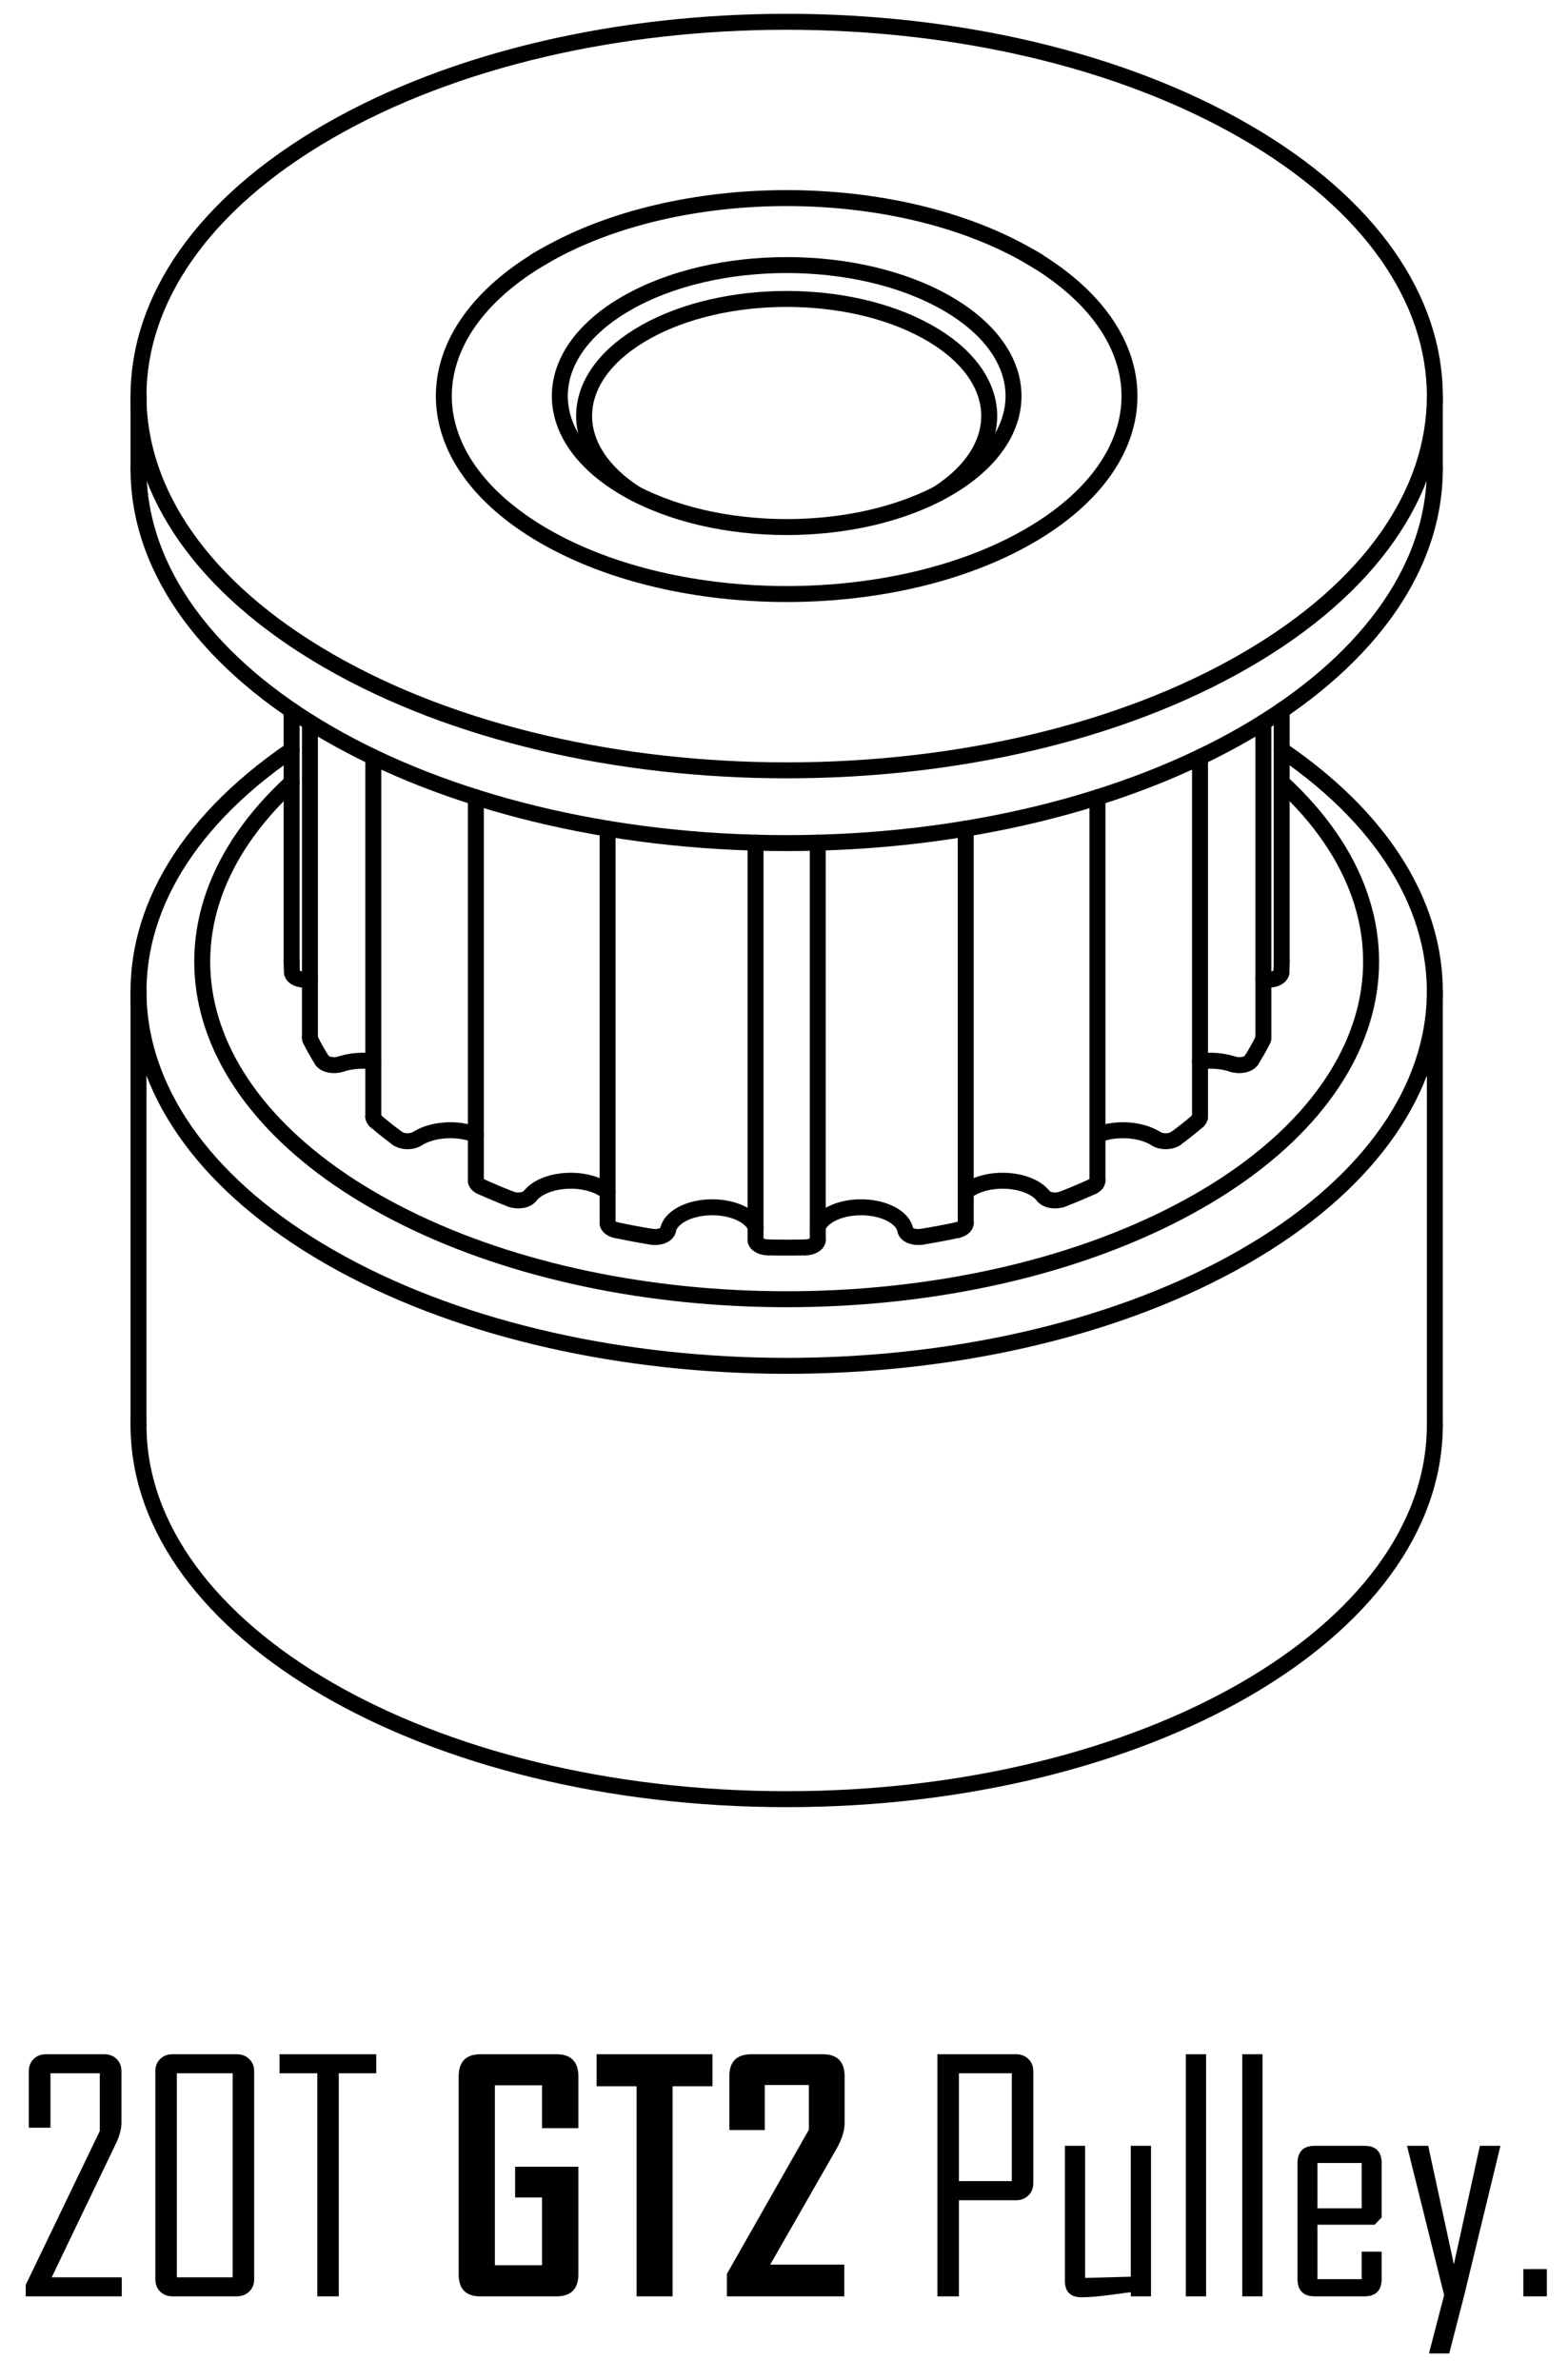 <?xml version="1.0" encoding="utf-8"?>
<!-- Generator: Adobe Illustrator 22.1.0, SVG Export Plug-In . SVG Version: 6.00 Build 0)  -->
<svg version="1.1" id="_x32_0T_GT2_Pulley" xmlns="http://www.w3.org/2000/svg" xmlns:xlink="http://www.w3.org/1999/xlink" x="0px"
	 y="0px" viewBox="0 0 2228.646 3382.569" style="enable-background:new 0 0 2228.646 3382.569;" xml:space="preserve">
<style type="text/css">
	.st0{fill:none;stroke:#000000;stroke-width:22.677;stroke-linecap:round;stroke-linejoin:round;stroke-miterlimit:10;}
</style>
<g id="Graphics">
	<path class="st0" d="M414.509,1065.75c-315.55,215.551-284.561,535.868,70.604,729.789s910.832,193.921,1265.997,0
		s386.154-514.238,70.604-729.789"/>
	<path class="st0" d="M196.859,2024.902c0,293.753,412.459,531.887,921.252,531.887s921.252-238.134,921.252-531.887"/>
	<path class="st0" d="M1333.197,701.53c102.796-66.705,95.949-168.382-15.508-230.278c-111.456-61.896-287.7-61.896-399.156,0
		c-111.456,61.896-118.304,163.573-15.508,230.278"/>
	<path class="st0" d="M1671.382,1617.723c10.906-8.015,21.286-16.263,31.118-24.729"/>
	<path class="st0" d="M1778.632,1506.722c6.083-9.568,11.539-19.265,16.359-29.07"/>
	<path class="st0" d="M1821.217,1382.057c0.333-5.099,0.5-10.2,0.5-15.303"/>
	<path class="st0" d="M414.506,1366.754c0,5.102,0.166,10.204,0.499,15.303"/>
	<path class="st0" d="M441.231,1477.651c4.819,9.805,10.276,19.502,16.358,29.07"/>
	<path class="st0" d="M533.723,1592.994c9.832,8.465,20.211,16.714,31.118,24.729"/>
	<path class="st0" d="M1509.966,1704.154c14.662-5.676,28.949-11.669,42.831-17.966"/>
	<path class="st0" d="M683.425,1686.188c13.882,6.297,28.169,12.29,42.831,17.966"/>
	<path class="st0" d="M875.683,1748.11c16.572,3.512,33.368,6.662,50.351,9.445"/>
	<path class="st0" d="M1091.607,1772.697c17.663,0.384,35.345,0.384,53.009,0"/>
	<path class="st0" d="M1310.188,1757.555c16.983-2.782,33.778-5.933,50.351-9.445"/>
	<path class="st0" d="M196.859,666.238c0,293.753,412.459,531.888,921.252,531.888s921.252-238.134,921.252-531.888"/>
	<path class="st0" d="M414.506,1111.855c-218.353,200.907-149.531,463.792,161.911,618.467s771.946,154.675,1083.388,0
		s380.264-417.56,161.911-618.467"/>
	<path class="st0" d="M1798.964,1392.043c-1.087-0.134-2.18-0.251-3.277-0.352"/>
	<path class="st0" d="M1794.984,1477.662c0.464-0.945,0.7-1.922,0.7-2.904"/>
	<path class="st0" d="M1752.104,1512.273c4.709,1.572,10.38,1.862,15.495,0.793c5.114-1.069,9.149-3.388,11.023-6.336"/>
	<path class="st0" d="M1752.102,1512.279c-14.056-4.692-30.697-6.089-46.485-3.901"/>
	<path class="st0" d="M1702.495,1592.994c2.035-1.752,3.122-3.814,3.122-5.923"/>
	<path class="st0" d="M1643.184,1618.269c3.637,2.335,8.875,3.623,14.312,3.519c5.436-0.104,10.515-1.59,13.875-4.059"/>
	<path class="st0" d="M1643.184,1618.268c-21.378-13.725-57.123-16.1-83.342-5.537"/>
	<path class="st0" d="M1552.802,1686.181c4.446-2.017,7.042-5.1,7.042-8.364"/>
	<path class="st0" d="M1482.867,1699.635c2.209,2.87,6.501,5.029,11.728,5.899c5.226,0.871,10.851,0.364,15.369-1.385"/>
	<path class="st0" d="M1482.87,1699.639c-9.334-12.125-29.312-20.38-52.202-21.569c-22.89-1.189-45.1,4.874-58.033,15.842"/>
	<path class="st0" d="M1360.555,1748.1c7.254-1.537,12.076-5.524,12.076-9.985"/>
	<path class="st0" d="M1286.846,1748.42c0.565,3.123,3.492,5.942,7.996,7.702c4.504,1.76,10.125,2.281,15.357,1.424"/>
	<path class="st0" d="M1286.85,1748.421c-3.202-17.691-27.991-31.485-58.731-32.683c-30.74-1.197-58.513,10.55-65.802,27.833"/>
	<path class="st0" d="M1144.581,1772.692c9.898-0.215,17.73-4.91,17.73-10.628"/>
	<path class="st0" d="M1073.904,1762.064c0,5.718,7.832,10.413,17.73,10.628"/>
	<path class="st0" d="M1073.898,1743.571c-7.288-17.283-35.061-29.03-65.802-27.833c-30.74,1.197-55.529,14.991-58.731,32.683"/>
	<path class="st0" d="M926.015,1757.547c5.232,0.857,10.854,0.336,15.357-1.424c4.504-1.76,7.431-4.579,7.996-7.702"/>
	<path class="st0" d="M863.584,1738.116c0,4.461,4.822,8.448,12.076,9.985"/>
	<path class="st0" d="M863.58,1693.913c-12.933-10.968-35.143-17.031-58.033-15.842c-22.89,1.189-42.868,9.444-52.202,21.569"/>
	<path class="st0" d="M726.252,1704.15c4.518,1.749,10.143,2.256,15.369,1.385c5.226-0.87,9.518-3.03,11.728-5.899"/>
	<path class="st0" d="M676.371,1677.817c0,3.264,2.596,6.347,7.042,8.364"/>
	<path class="st0" d="M676.373,1612.732c-26.219-10.563-61.964-8.189-83.342,5.537"/>
	<path class="st0" d="M564.844,1617.728c3.361,2.469,8.439,3.955,13.875,4.059c5.436,0.104,10.674-1.184,14.311-3.519"/>
	<path class="st0" d="M530.598,1587.07c0,2.109,1.087,4.171,3.122,5.923"/>
	<path class="st0" d="M530.598,1508.378c-15.788-2.188-32.429-0.791-46.485,3.901"/>
	<path class="st0" d="M457.593,1506.73c1.874,2.948,5.909,5.267,11.023,6.336c5.114,1.069,10.786,0.779,15.494-0.793"/>
	<path class="st0" d="M440.531,1474.759c0,0.982,0.235,1.959,0.7,2.904"/>
	<path class="st0" d="M440.528,1391.692c-1.098,0.101-2.19,0.218-3.277,0.352"/>
	<path class="st0" d="M415.002,1382.043c0.205,3.138,2.801,6.063,7.092,7.992c4.292,1.929,9.84,2.665,15.16,2.01"/>
	<path class="st0" d="M1798.961,1392.044c5.32,0.655,10.868-0.081,15.16-2.01c4.292-1.929,6.888-4.854,7.092-7.992"/>
	<path class="st0" d="M773.561,363.912c-190.29,109.865-190.29,287.992,0,397.857c190.29,109.865,498.81,109.865,689.1,0
		c190.29-109.865,190.29-287.992,0-397.857C1272.371,254.047,963.851,254.047,773.561,363.912"/>
	<path class="st0" d="M890.113,431.203c-125.92,72.701-125.92,190.573,0,263.275c125.92,72.702,330.076,72.702,455.996,0
		c125.92-72.701,125.92-190.573,0-263.275C1220.189,358.502,1016.033,358.502,890.113,431.203"/>
	<path class="st0" d="M466.687,186.74c-359.771,207.715-359.771,544.487,0,752.202s943.076,207.715,1302.847,0
		c359.772-207.715,359.772-544.487,0-752.202C1409.763-20.975,826.459-20.975,466.687,186.74"/>
	<line class="st0" x1="2039.356" y1="1409.097" x2="2039.356" y2="2024.905"/>
	<line class="st0" x1="196.852" y1="1409.097" x2="196.852" y2="2024.905"/>
	<line class="st0" x1="1821.709" y1="1009.582" x2="1821.709" y2="1366.758"/>
	<line class="st0" x1="414.499" y1="1009.582" x2="414.499" y2="1366.758"/>
	<line class="st0" x1="1462.654" y1="363.917" x2="1475.071" y2="371.083"/>
	<line class="st0" x1="773.553" y1="363.917" x2="761.137" y2="371.083"/>
	<line class="st0" x1="2039.356" y1="562.844" x2="2039.356" y2="666.242"/>
	<line class="st0" x1="196.852" y1="562.844" x2="196.852" y2="666.242"/>
	<line class="st0" x1="1372.631" y1="1177.424" x2="1372.631" y2="1738.119"/>
	<line class="st0" x1="1162.311" y1="1197.519" x2="1162.311" y2="1762.067"/>
	<line class="st0" x1="1073.896" y1="1762.067" x2="1073.896" y2="1197.519"/>
	<line class="st0" x1="863.576" y1="1738.119" x2="863.576" y2="1177.424"/>
	<line class="st0" x1="676.364" y1="1677.821" x2="676.364" y2="1132.994"/>
	<line class="st0" x1="530.591" y1="1587.074" x2="530.591" y2="1075.935"/>
	<line class="st0" x1="440.523" y1="1474.762" x2="440.523" y2="1026.613"/>
	<line class="st0" x1="1795.684" y1="1026.613" x2="1795.684" y2="1474.762"/>
	<line class="st0" x1="1705.617" y1="1075.935" x2="1705.617" y2="1587.074"/>
	<line class="st0" x1="1559.844" y1="1132.994" x2="1559.844" y2="1677.821"/>
</g>
<g id="_x32_0T_GT2_Pulley_1_">
	<path d="M173.076,3263.315H36.547v-16.269l105.31-218.755v-82.005H71.723v77.388H40.944v-80.026c0-7.18,2.271-13.044,6.815-17.589
		c4.541-4.541,10.405-6.815,17.589-6.815h82.884c7.18,0,13.044,2.275,17.589,6.815c4.541,4.546,6.815,10.409,6.815,17.589v72.99
		c0,8.795-2.714,18.836-8.134,30.12l-91.019,189.514h99.594V3263.315z"/>
	<path d="M361.271,3238.912c0,7.183-2.347,13.046-7.036,17.588c-4.693,4.544-10.629,6.815-17.808,6.815h-91.239
		c-7.183,0-13.047-2.271-17.588-6.815c-4.545-4.542-6.816-10.405-6.816-17.588v-295.263c0-7.18,2.271-13.044,6.816-17.589
		c4.541-4.541,10.405-6.815,17.588-6.815h91.239c7.18,0,13.116,2.275,17.808,6.815c4.689,4.546,7.036,10.409,7.036,17.589V3238.912z
		 M330.711,3236.273v-289.987h-79.367v289.987H330.711z"/>
	<path d="M534.735,2946.287h-53.204v317.028h-30.56v-317.028h-53.644v-27.043h137.409V2946.287z"/>
	<path d="M822.083,3231.875c0,20.962-10.481,31.439-31.438,31.439H682.477c-20.374,0-30.56-10.477-30.56-31.439v-280.972
		c0-21.106,10.404-31.659,31.22-31.659h107.508c20.957,0,31.438,10.553,31.438,31.659v73.431h-51.666v-60.9h-67.056v255.69h67.056
		v-96.296h-38.254v-43.751h89.919V3231.875z"/>
	<path d="M1012.696,2964.753h-56.723v298.562h-51.225v-298.562h-56.723v-45.509h164.67V2964.753z"/>
	<path d="M1200.452,3017.079c0,10.848-3.738,22.865-11.212,36.056l-94.537,165.11h105.31v45.07h-166.869v-31.879l116.523-204.903
		v-63.538h-62.658v63.977h-50.347v-76.508c0-20.811,10.477-31.22,31.439-31.22h100.912c20.958,0,31.44,10.409,31.44,31.22V3017.079z
		"/>
	<path d="M1468.672,3102.163c0,7.183-2.308,13.081-6.926,17.698c-4.616,4.616-10.518,6.925-17.697,6.925h-81.126v136.529h-30.56
		v-344.071h111.686c7.179,0,13.081,2.275,17.697,6.815c4.618,4.546,6.926,10.409,6.926,17.589V3102.163z M1438.113,3099.524
		v-153.238h-75.189v153.238H1438.113z"/>
	<path d="M1635.981,3263.315h-28.801v-5.935c-11.727,1.615-23.38,3.153-34.956,4.616c-14.07,1.759-25.722,2.638-34.956,2.638
		c-15.83,0-23.744-7.915-23.744-23.744v-191.492h28.801v187.755l64.856-1.759v-185.996h28.801V3263.315z"/>
	<path d="M1714.249,3263.315h-28.801v-344.071h28.801V3263.315z"/>
	<path d="M1794.495,3263.315h-28.801v-344.071h28.801V3263.315z"/>
	<path d="M1963.783,3238.471c0,16.565-8.21,24.844-24.624,24.844h-70.352c-16.418,0-24.624-8.278-24.624-24.844v-164.23
		c0-16.562,8.206-24.844,24.624-24.844h70.352c16.414,0,24.624,8.282,24.624,24.844v76.949l-9.893,10.332h-81.347v77.389h62.879
		v-39.135h28.361V3238.471z M1935.422,3138.219v-64.418h-62.879v64.418H1935.422z"/>
	<path d="M2132.63,3049.397l-51.446,212.159l-21.326,82.884h-28.801l21.545-82.884l-52.764-212.159h30.119l36.496,168.408
		l36.936-168.408H2132.63z"/>
	<path d="M2198.587,3263.315h-33.417v-38.694h33.417V3263.315z"/>
</g>
</svg>
